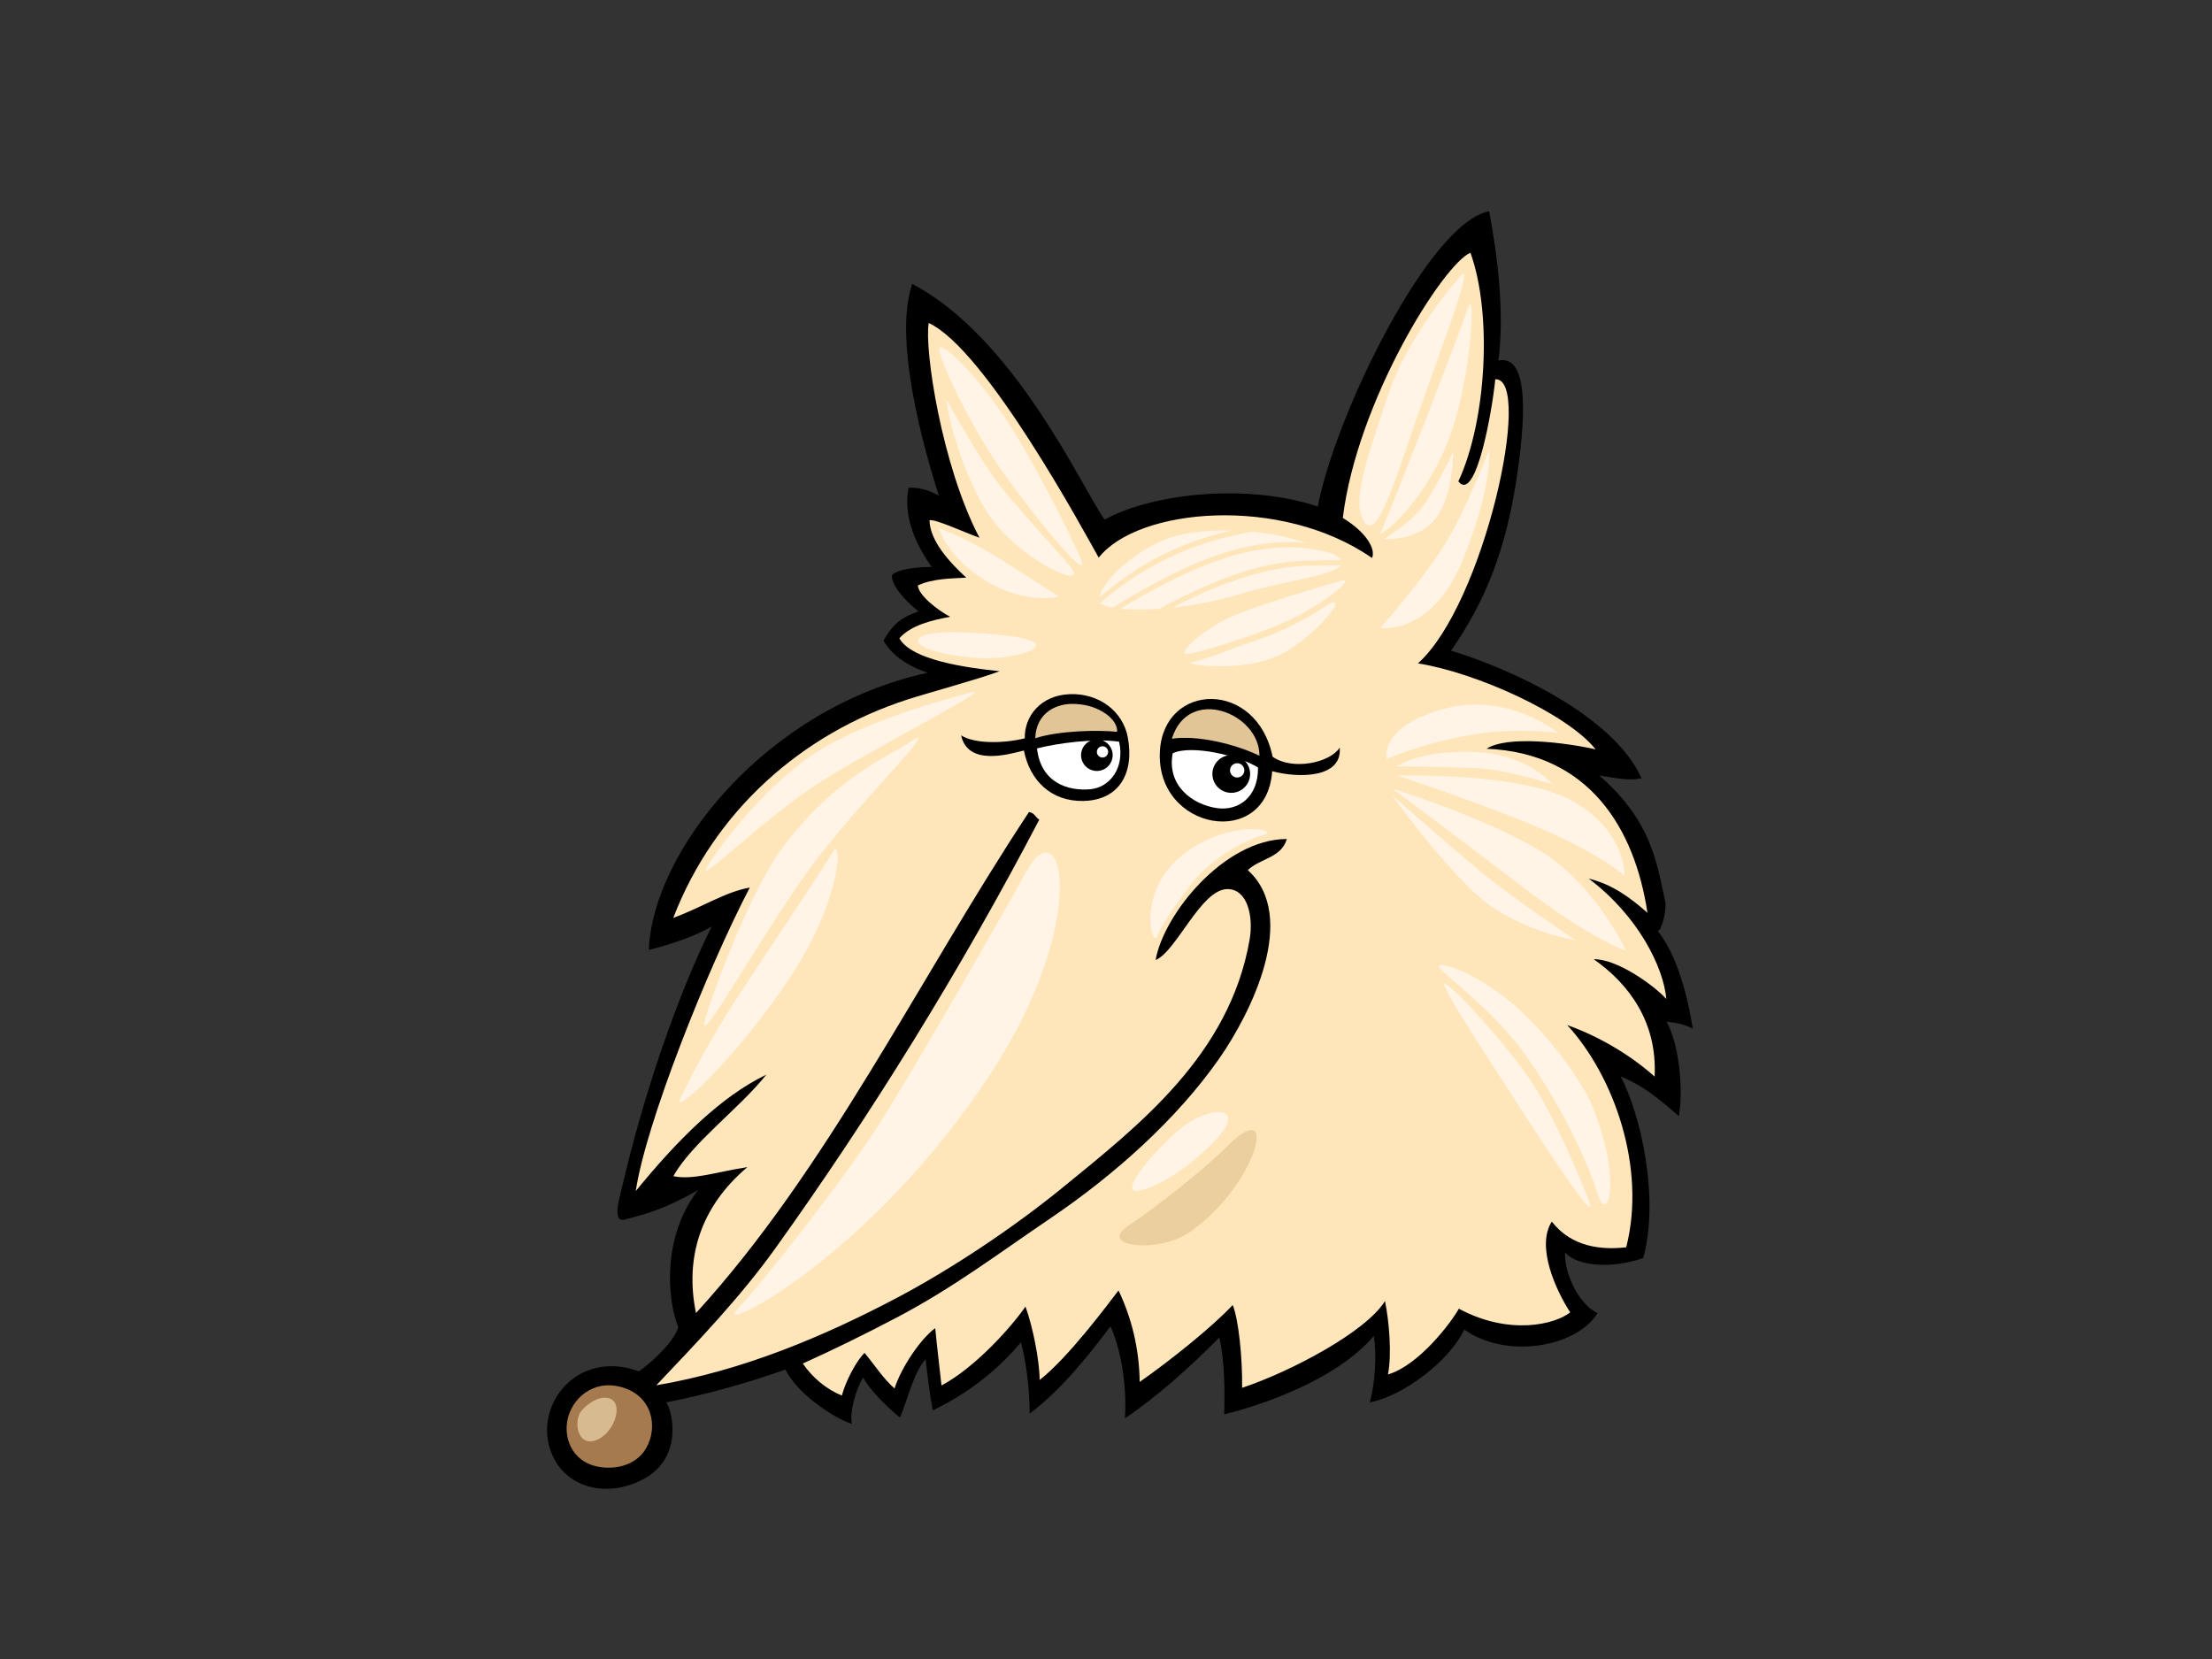 <?xml version="1.0" encoding="utf-8"?>
<!-- Generator: Adobe Illustrator 17.0.0, SVG Export Plug-In . SVG Version: 6.00 Build 0)  -->
<!DOCTYPE svg PUBLIC "-//W3C//DTD SVG 1.1//EN" "http://www.w3.org/Graphics/SVG/1.1/DTD/svg11.dtd">
<svg version="1.1" id="Layer_1" xmlns="http://www.w3.org/2000/svg" xmlns:xlink="http://www.w3.org/1999/xlink" x="0px" y="0px"
	 width="800px" height="600px" viewBox="0 0 800 600" enable-background="new 0 0 800 600" xml:space="preserve">
<rect x="0" y="0" width="800" height="600" fill="#333333" stroke="none"/>
<g>
	<path fill-rule="evenodd" clip-rule="evenodd" d="M231.062,495.958c6.461-4.534,13.385-11.995,14.215-16.017
		c-4.421-11.254-5.304-33.647,7.246-49.587c-12.963,7.479-19.778,8.815-26.399,10.691c-4.957,1.405-2.069-7.718-1.103-11.888
		c7.681-33.143,19.853-68.826,32.373-94.121c-5.428,3.436-15.92,6.87-22.741,8.509c1.364-35.484,42.03-87.337,100.79-100.23
		c-8.755-3.022-13.459-7.303-15.916-11.668c3.55-6.277,6.828-8.462,12.653-10.544c-5.061-3.856-10.31-10.205-9.517-13.219
		c1.963-1.907,8.177-2.821,14.323-2.831c-5.164-7.207-10.563-17.623-8.397-28.629c2.525-0.272,7.026,0.509,10.952,2.846
		c-6.07-19.046-16.358-57.001-9.633-76.582c37.027,19.344,61.418,73.736,69.583,85.252c17.914-9.919,52.675-13.02,77.105-4.734
		c6.211-32.791,40.298-102.906,61.991-106.797c3.266,17.468,5.488,37.302,3.347,53.977c12.246-2.56,8.927,25.966,6.908,40.356
		c-4.025,28.69-12.232,47.67-24.07,64.572c21.268,6.437,58.659,23.355,68.901,46.115c-4.528,1.196-10.544-0.309-15.247-0.955
		c18.826,16.523,20.692,31.001,23.968,46.31c-0.035,2.817-0.497,5.638-1.685,8.492c-0.095,0.229-0.132,0.443-0.128,0.637
		c-0.395,0.234-0.748,0.504-0.995,0.863c8.57,10.576,11.892,30.315,12.615,35.255c-3.241-1.767-6.427-2.153-9.462-2.525
		c4.602,8.298,6.157,24.789,4.414,34.16c-7.342-6.465-13.107-11.177-20.99-14.354c7.239,13.931,14.066,43.696,8.159,65.679
		c-13.7,4.61-25.152,2.056-28.298-2.055c-0.224,9.037,5.916,19.394,11.765,21.976c-7.814,12.547-33.351,16.648-48.199,5.926
		c-5.351,11.343-22.042,24.052-34.165,26.344c1.986-7.38,2.477-17.648,1.448-24.029c-12.901,15.182-38.524,24.539-54.136,28.372
		c0.282-9.795,0.082-19.529-1.738-27.792c-10.277,10.342-22.066,21.082-34.164,29.24c0.711-9.652-0.824-23.61-5.211-33.293
		c-8.238,10.984-18.154,23.286-29.24,31.557c0-7.524-1.034-18.355-3.185-25.768c-8.63,10.362-19.464,18.641-31.845,24.609
		c-0.852-4.116-2.02-13.16-2.606-18.529c-4.524,5.112-6.489,14.866-9.265,21.137c-5.536-4.544-11.065-10.316-13.317-14.478
		c-2.568,3.961-5.047,12.817-4.053,16.793c-7.387-2.528-19.977-11.29-24.03-19.689c-13.78,4.867-28.467,9.024-43.087,11.862
		c2.397,3.693,5.813,19.769-7.668,27.415c-13.481,7.646-29.947,3.814-34.49-10.806C193.678,507.163,209.344,488.009,231.062,495.958
		z"/>
	<path fill-rule="evenodd" clip-rule="evenodd" fill="#A57A4E" d="M232.921,524.93c5.076-7.076,3.865-18.702-6.351-22.658
		c-10.512-4.065-18.801,2.308-21.037,10.058c-2.131,7.405,1.36,16.067,10.174,17.995C222.655,531.85,229.479,529.734,232.921,524.93
		z"/>
	<path fill-rule="evenodd" clip-rule="evenodd" fill="#FFE6BA" d="M595.82,330.12c-6.059-5.349-12.592-10.261-21.245-12.366
		c17.859,13.4,27.081,32.091,28.079,43.546c-4.327-4.806-17.704-14.522-26.259-14.384c12.89,9.044,23.034,22.891,22.013,42.438
		c-7.781-6.951-18.781-14.034-31.61-18.641c16.922,18.424,28.69,51.628,21.347,80.377c-9.131,1.062-19.819-0.147-26.916-9.276
		c-5.829,9.059,1.624,25.119,6.665,32.811c-5.356,4.287-21.922,8.555-40.282-1.319c-2.787,5.058-14.547,20.565-25.641,23.78
		c1.471-7.143,0.418-19.409-1.072-26.537c-6.814,11.073-33.901,25.452-51.668,31.371c0.142-10.93-1.276-24.697-3.404-29.95
		c-7.1,7.664-22.297,19.885-33.643,27.822c-0.142-11.925-2.948-23.33-7.665-33.074c-3.833,4.968-18.01,24.123-28.48,32.349
		c-0.191-7.509-2.456-19.041-5.159-26.529c-5.394,7.807-18.52,22.261-30.377,28.532c-0.603-5.707-1.734-15.009-2.27-20.725
		c-4.968,3.549-12.208,13.911-14.707,21.815c-3.94-3.383-7.506-8.892-10.844-12.872c-2.915,2.746-6.946,10.427-8.203,15.439
		c-5.773-2.362-10.609-6.496-14.139-11.59c10.834-4.87,22.638-10.661,34.244-16.777c20.138-10.617,35.698-22.426,55.595-35.938
		c22.988-15.611,45.408-35.599,60.766-57.58c11.475-16.433,28.896-51.317,10.358-68.135c4.279-4.248,12.13-4.365,14.1-11.279
		c-22.696,0.072-44.599,27.298-47.462,43.793c7.59-3.166,16.385-25.63,25.97-25.667c7.222-0.033,9.495,9.807,8.028,18.294
		c-7.263,41.746-40.123,67.188-67.517,89.566c-17.734,14.481-40.156,29.465-59.977,39.931
		c-26.399,13.926-55.632,26.326-87.076,31.661c14.561-15.378,30.189-31.583,43.112-49.619
		c34.17-47.683,66.902-100.448,95.39-154.945c-1.388-0.789-1.676-2.527-3.741-2.737c-40.002,60.547-72.923,129.288-120.415,181.177
		c-4.076-19.842,1.494-38.328,18.593-52.773c-10.236,1.504-19.755,4.834-26.767,3.263c6.649-11.966,23.875-24.46,33.628-36.714
		c-16.317,7.838-31.975,23.396-47.23,42.108c3.588-24.373,25.885-80.356,41.229-109.763c-9.002,1.621-16.434,6.773-27.674,10.971
		c14.859-38.616,46.399-66.596,84.712-78.993c7.643-2.474,24.958-7.118,33.362-10.226c-12.188-1.268-31.938-4.01-36.305-11.926
		c4.221-4.707,11.737-6.55,18.391-7.751c-4.77-2.53-11.467-7.86-11.701-11.33c5.421-2.568,12.255-2.525,17.516-2.83
		c-6.194-5.687-13.178-13.369-13.296-20.781c2.279-0.387,11.78,4.044,18.068,6.357c-13.672-26.086-19.988-68.228-18.358-77.676
		c20.688,9.475,56.646,76.317,61.49,84.873c14.012-18.002,65.895-22.78,98.856,0.117c1.38-3.315-2.057-9.261-10.582-14.5
		c5.2-42.443,36.441-91.902,46.16-95.9c7.863,21.734,5.97,60.36-4.363,82.7c6.427,8.108,12.346-26.313,13.344-36.945
		c13.932-0.586-4.1,81.479-27.965,102.752c21.234,3.358,54.082,18.31,64.257,31.091c-11.147-2.495-31.979-5.06-39.435-0.216
		C574.591,272.333,591.191,299.397,595.82,330.12z"/>
	<path fill-rule="evenodd" clip-rule="evenodd" fill="#FFF4E6" d="M413.208,206.832c12.308-7.463,25.719-12.158,39.725-14.527
		c5.564,0.539,10.77,1.487,14.919,2.708c1.606,0.471,3.067,0.922,4.424,1.359c-18.748-1.934-37.347,5.269-54.001,14.22
		c-5.348,2.877-10.695,5.928-15.889,9.209c-2.162-0.402-3.701-0.987-4.447-1.739C402.719,213.926,407.778,210.12,413.208,206.832z"
		/>
	<path fill-rule="evenodd" clip-rule="evenodd" fill="#FFF4E6" d="M411.328,205.815c-4.869,3.103-9.427,6.568-13.78,10.268
		c1.151-5.417,10.216-14.672,22.095-20.237c6.642-3.11,16.246-4.2,25.711-3.984C433.349,194.597,421.805,199.139,411.328,205.815z"
		/>
	<path fill-rule="evenodd" clip-rule="evenodd" fill="#FFF4E6" d="M417.599,213.071c19.769-10.628,42.065-19.453,64.437-12.845
		c1.593,0.865,2.561,1.652,2.994,2.377c-4.544-0.007-9.083,0.033-13.618,0.189c-11.819,0.413-23.457,4.073-34.268,8.711
		c-6.073,2.609-12.06,5.527-17.916,8.68c-5.418,0.39-10.283,0.389-14.038,0.013C409.276,217.681,413.438,215.308,417.599,213.071z"
		/>
	<path fill-rule="evenodd" clip-rule="evenodd" fill="#FFF4E6" d="M439.532,212.523c11.103-4.485,22.479-7.71,34.482-7.944
		c3.637-0.071,7.277-0.099,10.92-0.105c-2.895,3.801-22.171,5.936-36.332,10.325c-7.909,2.452-16.571,4.081-24.487,4.941
		C429.143,217.103,434.262,214.651,439.532,212.523z"/>
	<path fill-rule="evenodd" clip-rule="evenodd" fill="#FFF4E6" d="M390.386,200.944c-3.159-7.087-15.051-31.427-25.434-47.589
		c-10.377-16.161-22.512-28.115-24.942-27.813c-2.427,0.31,9.244,25.229,20.105,41.426
		C370.972,183.161,396.597,214.873,390.386,200.944z"/>
	<path fill-rule="evenodd" clip-rule="evenodd" fill="#FFF4E6" d="M528.729,99.285c0,0-19.359,21.223-26.769,43.797
		c-7.418,22.573-13.359,38.03-8.609,45.597c4.743,7.566,11.821-16.956,19.717-39.491C520.965,126.648,532.837,95.734,528.729,99.285
		z"/>
	<path fill-rule="evenodd" clip-rule="evenodd" fill="#FFF4E6" d="M530.696,111.947c-1.598,5.618-29.719,77.768-31.36,80.535
		c-1.652,2.77,13.555-7.682,23.399-30.561C532.583,139.047,533.926,100.627,530.696,111.947z"/>
	<path fill-rule="evenodd" clip-rule="evenodd" fill="#FFF4E6" d="M387.198,205.042c-2.692-3.515-20.941-23.184-26.648-30.821
		c-5.7-7.637-15.536-24.719-17.654-28.726c-2.115-4.007,3.192,22.378,13.983,39.53C367.669,202.183,394.241,214.223,387.198,205.042
		z"/>
	<path fill-rule="evenodd" clip-rule="evenodd" fill="#FFF4E6" d="M484.566,210.187c-4.36,1.324-30.974,8.823-40.456,13.433
		c-9.485,4.61-17.741,12.193-15.378,12.845c2.359,0.654,29.951-7.932,40.973-13.878
		C480.726,216.652,490.966,208.247,484.566,210.187z"/>
	<path fill-rule="evenodd" clip-rule="evenodd" fill="#FFF4E6" d="M477.058,220.715c-4.783,3.383-15.558,8.453-20.473,10.073
		c-8.38,2.759-21.291,8.082-25.669,8.723c-4.381,0.647,18.473,4.233,32.475-2.935C477.388,229.408,491.271,210.675,477.058,220.715z
		"/>
	<path fill-rule="evenodd" clip-rule="evenodd" fill="#FFF4E6" d="M363.254,229.789c-7.219-0.832-27.74-2.5-30.893,1.125
		c-3.153,3.622,13.914,7.27,25.478,7.145C369.404,237.937,386.175,232.416,363.254,229.789z"/>
	<path fill-rule="evenodd" clip-rule="evenodd" fill="#FFF4E6" d="M350.675,250.538c-4.248,1.252-36.789,9.363-55.998,21.93
		c-19.211,12.57-35.796,35.438-39.12,41.456c-3.329,6.022,21.575-18.653,41.26-31.188
		C316.507,270.205,362.486,247.061,350.675,250.538z"/>
	<path fill-rule="evenodd" clip-rule="evenodd" fill="#FFF4E6" d="M328.655,268.68c-6.854,4.617-26.908,12.49-46.136,38.537
		c-10.329,14-24.895,51.154-27.61,62.032c-2.716,10.875,21.11-32.17,38.209-55.485C310.219,290.454,342.827,259.118,328.655,268.68z
		"/>
	<path fill-rule="evenodd" clip-rule="evenodd" fill="#FFF4E6" d="M370.988,315.566c-5.54,10.2-39.769,70.294-53.343,91.462
		c-13.576,21.161-42.185,57.121-51.063,66.583c-8.867,9.467,47.548-18.213,91.385-84.84
		C394.808,332.771,384.326,291.019,370.988,315.566z"/>
	<path fill-rule="evenodd" clip-rule="evenodd" fill="#FFF4E6" d="M587.558,316.851c0,0,0.67-15.84-18.277-26.847
		c-18.938-11.002-63.826-9.449-63.826-9.449s37.618,12.361,57.179,21.484C582.189,311.167,587.558,316.851,587.558,316.851z"/>
	<path fill-rule="evenodd" clip-rule="evenodd" fill="#FFF4E6" d="M561.561,283.667c0,0-9.294-11.269-29.003-11.734
		c-19.702-0.469-27.341,5.233-27.341,5.233s15.393,0.157,27.405,0.55C544.633,278.103,561.561,283.667,561.561,283.667z"/>
	<path fill-rule="evenodd" clip-rule="evenodd" fill="#FFF4E6" d="M588.004,343.846c0,0-11.193-24.885-32.458-37.022
		c-21.268-12.137-51.877-21.583-51.877-21.583s24.202,18.131,47.926,36.22C575.316,339.557,588.004,343.846,588.004,343.846z"/>
	<path fill-rule="evenodd" clip-rule="evenodd" fill="#FFF4E6" d="M563.394,265.024c0,0-18.157-15.332-42.243-8.369
		c-22.624,6.547-19.59,17.841-19.59,17.841s12.939-5.803,30.971-8.825C548.337,263.021,563.394,265.024,563.394,265.024z"/>
	<path fill-rule="evenodd" clip-rule="evenodd" fill="#FFF4E6" d="M569.978,340.13c0,0-24.34-16.213-36.129-26.216
		c-11.796-10.006-30.352-26.28-30.352-26.28s13.968,19.797,28.802,34.351C547.127,336.543,569.978,340.13,569.978,340.13z"/>
	<path fill-rule="evenodd" clip-rule="evenodd" fill="#FFF4E6" d="M538.574,162.595c0,0-8.372,22.5-17.044,35.836
		c-8.673,13.333-22.309,28.711-22.309,28.711s18.572,2.792,29.691-24.322C540.031,175.7,538.574,162.595,538.574,162.595z"/>
	<path fill-rule="evenodd" clip-rule="evenodd" fill="#FFF4E6" d="M383.047,215.815c0,0-11.045-7.059-21.164-13.573
		c-10.118-6.511-22.291-11.248-22.291-11.248s2.618,10.301,16.908,19.045C370.789,218.778,383.047,215.815,383.047,215.815z"/>
	<path fill-rule="evenodd" clip-rule="evenodd" fill="#FFF4E6" d="M525.503,163.568c0,0-7.954,16.757-12.653,21.71
		c-4.689,4.959-12.256,9.708-12.256,9.708s12.455,0.903,18.862-7.779C525.863,178.523,525.503,163.568,525.503,163.568z"/>
	<path fill-rule="evenodd" clip-rule="evenodd" fill="#FFF4E6" d="M301.236,308.094c-4.715,7.93-22.727,34.464-34.105,51.931
		c-11.377,17.472-17.034,29.095-20.981,36.997c-3.946,7.896,20.82-14.861,39.771-43.814
		C304.877,324.25,304.532,302.56,301.236,308.094z"/>
	<path fill-rule="evenodd" clip-rule="evenodd" fill="#EBCF9E" d="M443.194,415.183c-6.201,6.32-24.146,20.874-35.272,28.25
		c-11.13,7.379,11.001,10.131,22.48,2.115C454.743,428.538,463.474,394.507,443.194,415.183z"/>
	<path fill-rule="evenodd" clip-rule="evenodd" fill="#FFF4E6" d="M456.711,302.056c-7.09,1.803-19.242,9.131-25.305,16.936
		c-7.438,9.574-11.243,15.558-12.995,19.761c-1.749,4.205-7.469-16.434,9.38-29.652C444.641,295.881,464.068,300.18,456.711,302.056
		z"/>
	<path fill-rule="evenodd" clip-rule="evenodd" fill="#FFF4E6" d="M439.028,412.954c-5.488,5.651-15.484,14.283-25.821,17.384
		c-10.335,3.1,2.857-12.796,13.132-21.675C436.61,399.778,452.557,399.014,439.028,412.954z"/>
	<path fill-rule="evenodd" clip-rule="evenodd" fill="#D8BA91" d="M210.504,509.983c-2.892,3.175-1.99,10.477,2.069,11.229
		c4.282,0.789,9.961-4.577,10.414-10.8C223.442,504.183,216.258,503.665,210.504,509.983z"/>
	<path fill-rule="evenodd" clip-rule="evenodd" fill="#FFF4E6" d="M576.169,400.763c-4.666-11.551-18.577-29.273-30.403-38.798
		c-11.824-9.525-21.678-13.129-25.065-12.893c-3.39,0.234,17.294,13.774,30.001,31.065c12.3,16.745,23.595,39.746,27.069,51.559
		C581.247,443.502,586.777,427.053,576.169,400.763z"/>
	<path fill-rule="evenodd" clip-rule="evenodd" fill="#FFF4E6" d="M574.283,433.366c-2.299-5.801-12.624-31.725-22.698-45.458
		c-10.081-13.73-23.918-28.701-28.495-31.923c-4.587-3.223,12.768,23.073,21.845,37.213
		C554.028,407.343,579.98,447.746,574.283,433.366z"/>
	<path fill-rule="evenodd" clip-rule="evenodd" d="M419.499,271.559c1.491-24.875,34.996-25.86,40.756,2.121
		c7.186,5.083,20.799,2.194,24.274-3.299c0.97,11.015-14.716,11.154-24.429,8.53C458.182,307.471,417.766,300.435,419.499,271.559z"
		/>
	<path fill-rule="evenodd" clip-rule="evenodd" d="M386.952,251.049c10.509-0.377,19.156,6.165,20.93,15.599
		c2.436,13.022-3.149,22.726-15.986,23.029c-11.862,0.278-19.495-7.565-21.589-18.246c-5.667,1.459-20.321,5.634-22.703-5.475
		c5.093,3.225,15.741,2.884,23.021,1.066C370.438,258.96,376.447,251.424,386.952,251.049z"/>
	<path fill-rule="evenodd" clip-rule="evenodd" fill="#E2C596" d="M423.825,267.168c8.986-1.4,22.869,1.884,31.672,6.165
		C455.568,257.869,429.79,247.781,423.825,267.168z"/>
	<path fill-rule="evenodd" clip-rule="evenodd" fill="#E2C596" d="M389.199,254.626c-6.872-0.547-14.455,2.991-14.795,12.368
		c8.633-2.788,22.835-3.044,29.615-2.319C404.349,260.17,397.575,255.007,389.199,254.626z"/>
	<path fill-rule="evenodd" clip-rule="evenodd" fill="#FFFFFF" d="M404.732,268.25c2.15,9.311-3.231,16.52-10.379,17.185
		c-8.094,0.754-17.928-2.349-19.306-14.751C381.823,268.875,395.944,266.928,404.732,268.25z"/>
	<path fill-rule="evenodd" clip-rule="evenodd" fill="#FFFFFF" d="M424.128,272.426c6.839-3.207,24.051,0.888,30.853,5.154
		c0.115,10.859-7.222,15.737-14.753,14.697C431.261,291.037,421.911,284.113,424.128,272.426z"/>
	<path fill-rule="evenodd" clip-rule="evenodd" d="M438.477,279.918c0,3.77,3.052,6.824,6.82,6.824c3.772,0,6.827-3.054,6.827-6.824
		c0-3.77-3.055-6.824-6.827-6.824C441.528,273.094,438.477,276.148,438.477,279.918z"/>
	<path fill-rule="evenodd" clip-rule="evenodd" d="M390.983,273.121c0,3.154,2.556,5.712,5.714,5.712
		c3.155,0,5.709-2.558,5.709-5.712c0-3.159-2.554-5.715-5.709-5.715C393.54,267.406,390.983,269.962,390.983,273.121z"/>
	<path fill-rule="evenodd" clip-rule="evenodd" fill="#FFFFFF" d="M444.857,278.609c0,1.43,1.161,2.588,2.587,2.588
		c1.428,0,2.589-1.158,2.589-2.588c0-1.426-1.161-2.582-2.589-2.582C446.018,276.026,444.857,277.182,444.857,278.609z"/>
	<circle fill-rule="evenodd" clip-rule="evenodd" fill="#FFFFFF" cx="398.738" cy="271.93" r="2.04"/>
</g>
</svg>
